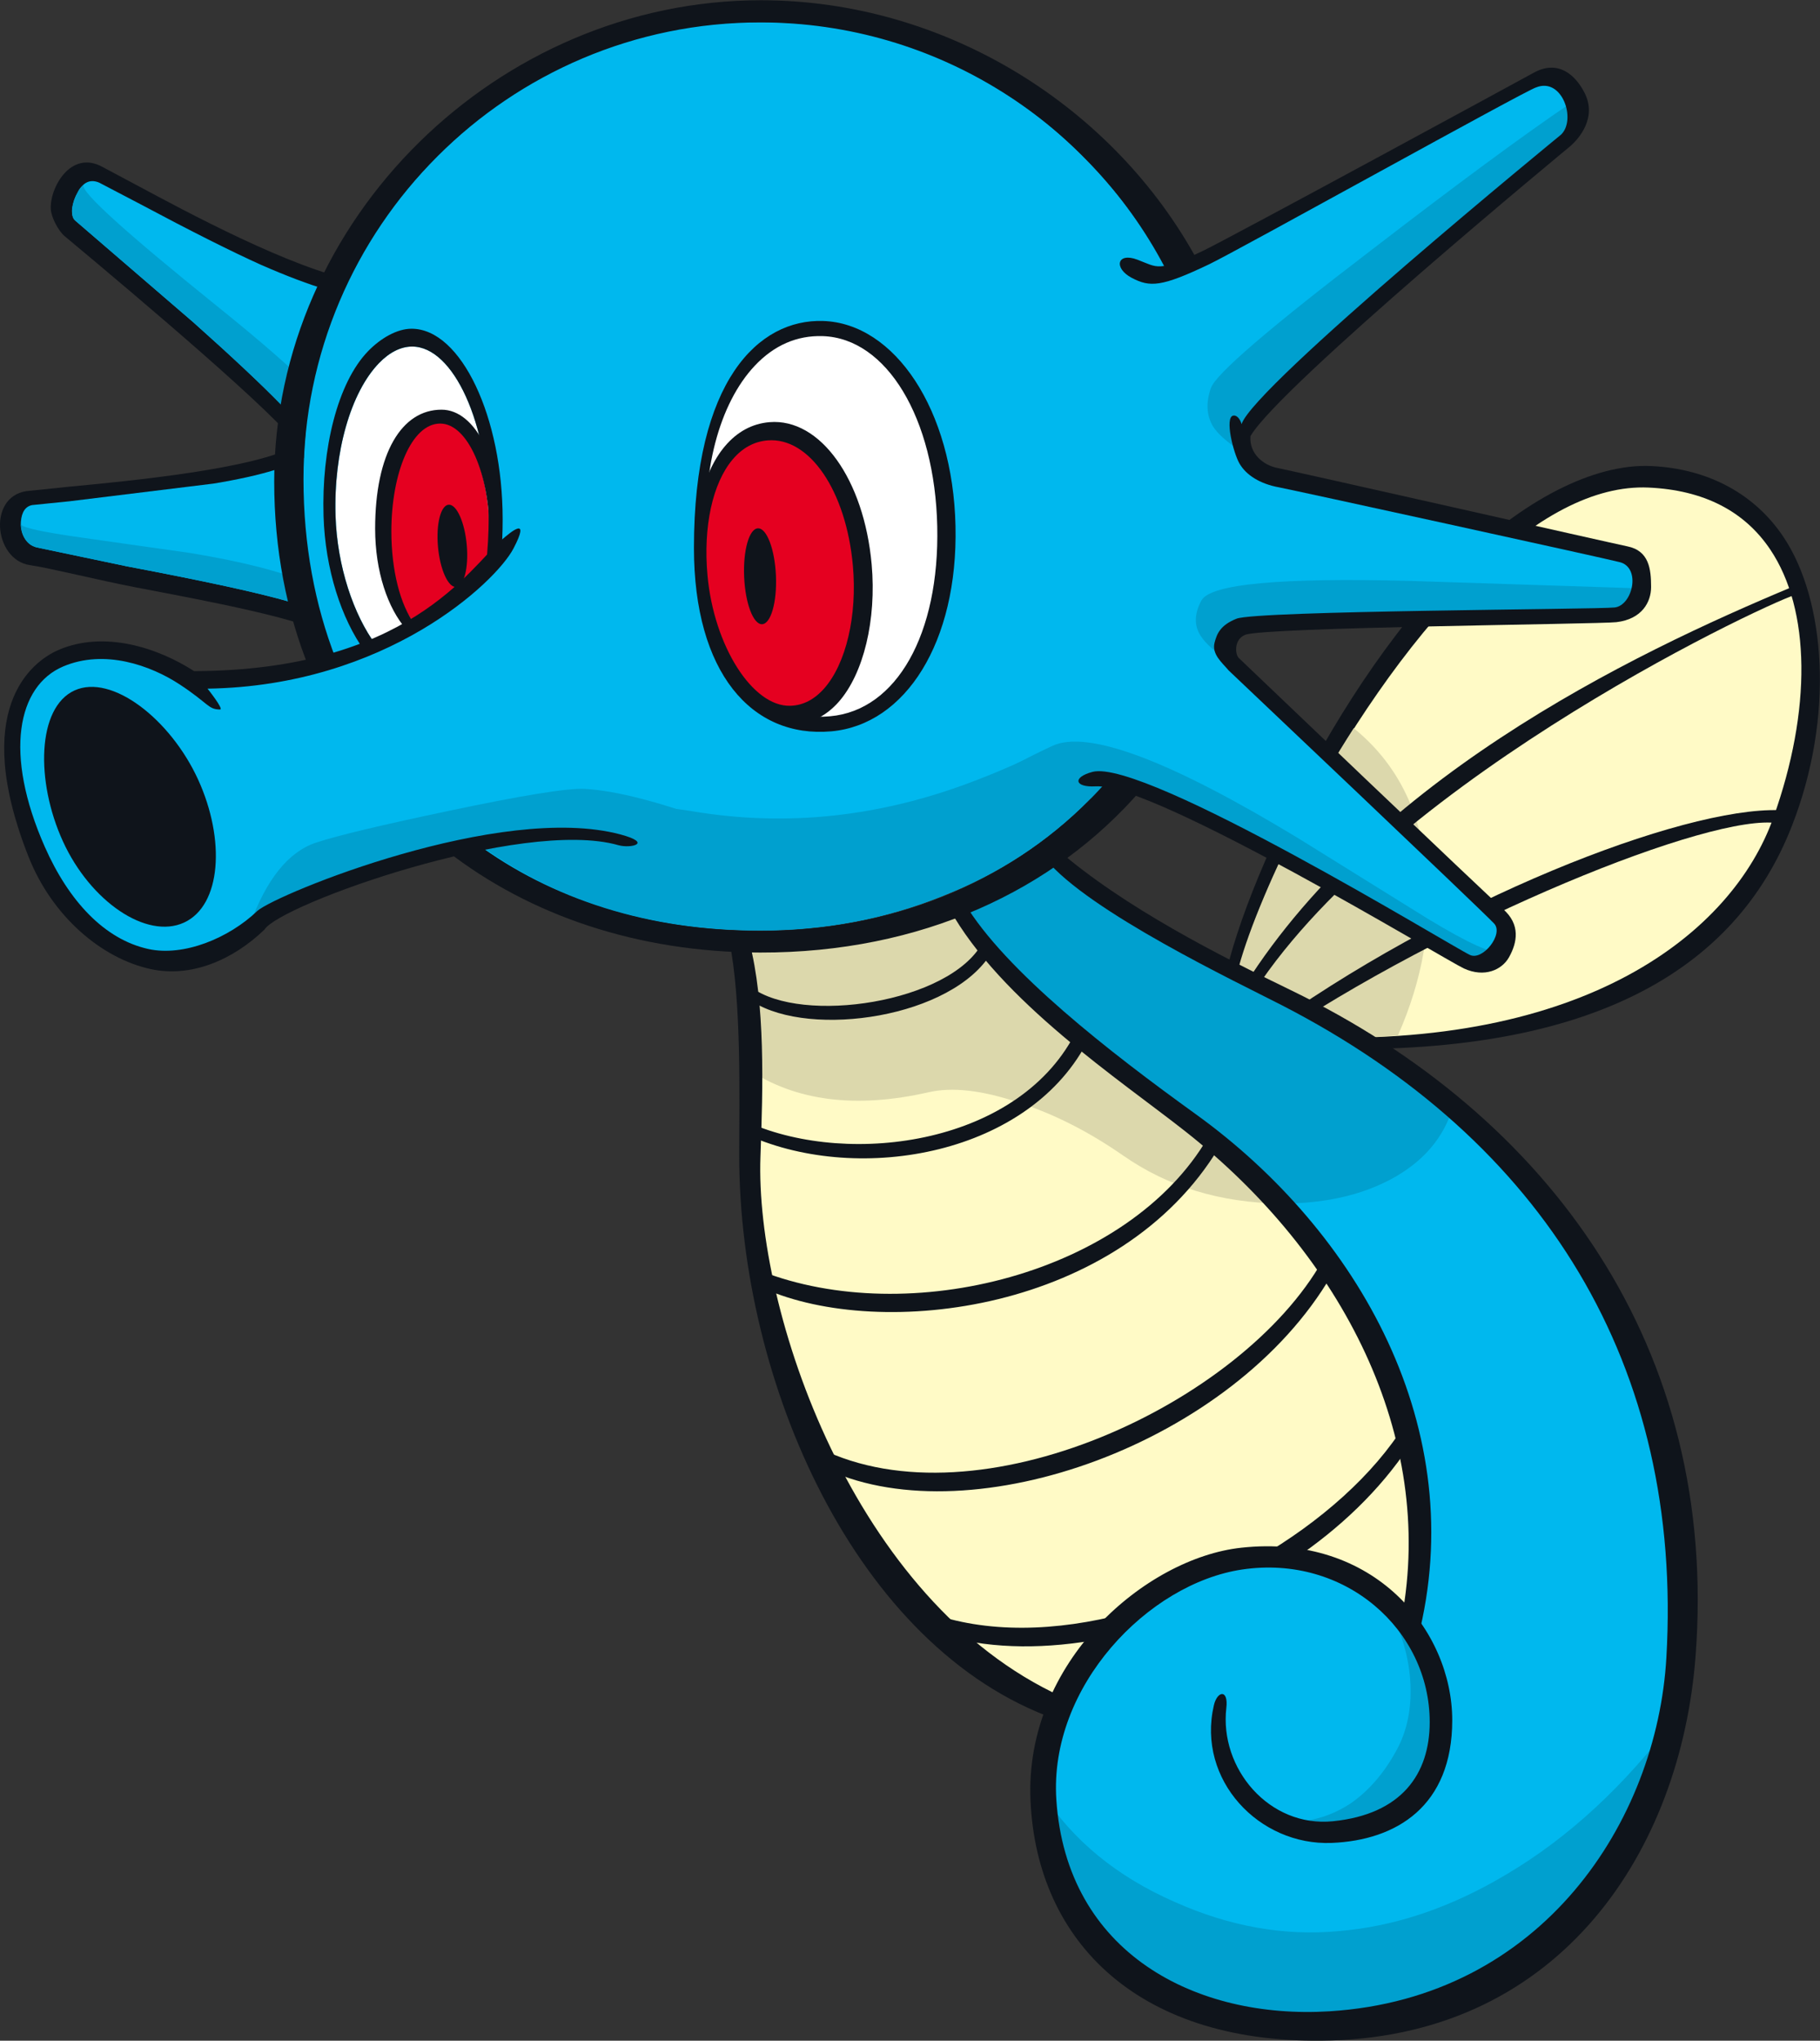 <?xml version="1.0" encoding="UTF-8"?>
<svg version="1.1" viewBox="0 0 143.99 161.42" xmlns="http://www.w3.org/2000/svg">
 <rect x="0" y="0" width="143.99" height="161.42" fill="#333333" stroke="none"/>
 <defs>
  <clipPath id="clipPath2746">
   <path d="M 0,841.89 H 595.28 V 0 H 0 Z"/>
  </clipPath>
  <clipPath id="clipPath2761">
   <path d="M 0,841.89 H 595.28 V 0 H 0 Z"/>
  </clipPath>
  <clipPath id="clipPath2776">
   <path d="M 0,841.89 H 595.28 V 0 H 0 Z"/>
  </clipPath>
  <clipPath id="clipPath2791">
   <path d="M 0,841.89 H 595.28 V 0 H 0 Z"/>
  </clipPath>
  <clipPath id="clipPath2836">
   <path d="M 0,841.89 H 595.28 V 0 H 0 Z"/>
  </clipPath>
  <clipPath id="clipPath2866">
   <path d="M 0,841.89 H 595.28 V 0 H 0 Z"/>
  </clipPath>
  <clipPath id="clipPath2881">
   <path d="M 0,841.89 H 595.28 V 0 H 0 Z"/>
  </clipPath>
  <clipPath id="clipPath2896">
   <path d="M 0,841.89 H 595.28 V 0 H 0 Z"/>
  </clipPath>
  <clipPath id="clipPath2911">
   <path d="M 0,841.89 H 595.28 V 0 H 0 Z"/>
  </clipPath>
  <clipPath id="clipPath2926">
   <path d="M 0,841.89 H 595.28 V 0 H 0 Z"/>
  </clipPath>
  <clipPath id="clipPath2941">
   <path d="M 0,841.89 H 595.28 V 0 H 0 Z"/>
  </clipPath>
  <clipPath id="clipPath2956">
   <path d="M 0,841.89 H 595.28 V 0 H 0 Z"/>
  </clipPath>
  <clipPath id="clipPath3016">
   <path d="M 0,841.89 H 595.28 V 0 H 0 Z"/>
  </clipPath>
  <clipPath id="clipPath3091">
   <path d="M 0,841.89 H 595.28 V 0 H 0 Z"/>
  </clipPath>
  <clipPath id="clipPath3046">
   <path d="M 0,841.89 H 595.28 V 0 H 0 Z"/>
  </clipPath>
  <clipPath id="clipPath3061">
   <path d="M 0,841.89 H 595.28 V 0 H 0 Z"/>
  </clipPath>
  <clipPath id="clipPath2971">
   <path d="M 0,841.89 H 595.28 V 0 H 0 Z"/>
  </clipPath>
  <clipPath id="clipPath2986">
   <path d="M 0,841.89 H 595.28 V 0 H 0 Z"/>
  </clipPath>
  <clipPath id="clipPath3001">
   <path d="M 0,841.89 H 595.28 V 0 H 0 Z"/>
  </clipPath>
  <clipPath id="clipPath3031">
   <path d="M 0,841.89 H 595.28 V 0 H 0 Z"/>
  </clipPath>
  <clipPath id="clipPath3076">
   <path d="M 0,841.89 H 595.28 V 0 H 0 Z"/>
  </clipPath>
  <clipPath id="clipPath2566">
   <path d="M 0,841.89 H 595.28 V 0 H 0 Z"/>
  </clipPath>
  <clipPath id="clipPath2581">
   <path d="M 0,841.89 H 595.28 V 0 H 0 Z"/>
  </clipPath>
  <clipPath id="clipPath2596">
   <path d="M 0,841.89 H 595.28 V 0 H 0 Z"/>
  </clipPath>
  <clipPath id="clipPath3106">
   <path d="M 0,841.89 H 595.28 V 0 H 0 Z"/>
  </clipPath>
  <clipPath id="clipPath3121">
   <path d="M 0,841.89 H 595.28 V 0 H 0 Z"/>
  </clipPath>
  <clipPath id="clipPath3136">
   <path d="M 0,841.89 H 595.28 V 0 H 0 Z"/>
  </clipPath>
  <clipPath id="clipPath2611">
   <path d="M 0,841.89 H 595.28 V 0 H 0 Z"/>
  </clipPath>
  <clipPath id="clipPath5587">
   <path d="M 0,841.89 H 595.28 V 0 H 0 Z"/>
  </clipPath>
 </defs>
 <g>
  <path transform="matrix(.334 0 0 -.334 -27.122 225.74)" d="m426.18 541.92c-31.557-31.28-56.541-89.219-55.917-106.78 0.235-6.588 3.988-6.763 17.947-7.413 69.908-3.25 104.17 18.679 117.41 52.446 10.201 26.013 8.03 53.666-2.015 68.609-6.638 9.884-17.496 16.1-31.36 16.719-13.464 0.597-30.371-8.02-46.069-23.58" clip-path="url(#clipPath2746)" fill="#0f141b"/>
  <path transform="matrix(.334 0 0 -.334 -27.122 225.74)" d="m429.7 538.61c15.154 15.024 29.281 22.355 41.984 21.791 12.988-0.579 22.69-5.513 28.839-14.666 9.581-14.253 9.852-38.006 0.733-63.54-9.694-27.153-44.452-55.03-112.92-51.846-14.291 0.667-15.305 0.982-15.444 4.886-0.61 17.125 25.693 72.528 56.811 103.38" clip-path="url(#clipPath2761)" fill="#fffac6"/>
  <path transform="matrix(.334 0 0 -.334 -27.122 225.74)" d="m93.238 626.3c0.133-1.977 1.839-5.159 3.268-6.35 18.182-15.153 50.714-42.69 55.071-49.498-9.843-5.645-39.524-8.474-54.126-9.859l-9.051-0.938c-10.303-0.525-8.826-16.364-0.111-17.62 4.673-0.674 16.084-3.539 25.211-5.296 14.854-2.856 42.302-7.823 46.397-12.039-8.125-10.84-37.517-28.646-47.585-34.337-2.565-1.448-3.951-3.836-3.951-6.488 0-1.223 0.292-2.497 0.898-3.763 2.021-4.214 7.235-7.328 12.469-5.241 9.776 3.901 55.031 9.69 70.602 6.098 1.1-0.255 3.235-0.318 5.173 2.099 9.699 12.124 6.522 77.907-8.157 108.45-5.44 11.32-11.058 17.254-18.541 17.254-12.463 0-37.615 12.794-52.021 20.466l-13.213 7.047c-7.658 4.304-12.663-5.053-12.333-9.984" clip-path="url(#clipPath2836)" fill="#0f141b"/>
 </g>
 <path d="m107.1 57.6q5 4.05 5.75 11.15 0.7 6.45-2.25 13.15-3.3 0.25-8.05 0.1l-4.35-0.45q-0.75-0.25-0.8-1.2-0.1-3 2.6-9.4 2.8-6.65 7.1-13.35" fill="#dcd8ac"/>
 <path d="m94.154 88.7q7.85 4.95 13.7 16.15 6.85 13.05 3.55 23.45-2.05-2.95-5.8-4.3-3.7-1.35-7.8-0.75-9.8 1.55-13.8 11.9-12.4-4.6-19.15-19.7-5.6-12.45-5.6-26.65 0-9.15-0.7-14.3l9.3-0.7q5.45-0.9 7.9-2.25 2.2 3.55 7.7 8.7 5.55 5.15 10.7 8.45" fill="#fffac6"/>
 <path d="m86.204 82.75q-7.15-5.95-10.45-11.2 1.5-0.55 7.45-3.95 6.75 5.8 17.3 10.6 10.6 4.85 18.65 13.45 9.95 10.6 12.6 24.05 4.2 20.9-4.1 32.95-7.05 10.3-20.3 11.35-11.4 0.95-18.3-4.35-6.4-4.95-6.55-13.15-0.1-6.9 4.65-12.7 5.05-6.15 12.4-6.6 3.95-0.2 7.25 1.35 3.2 1.5 4.7 4.1 2.25-7.35-0.65-17.2-3.45-11.6-12.6-19.2l-12.05-9.5" fill="#00b8ee"/>
 <path transform="matrix(.334 0 0 -.334 -27.122 225.74)" d="m373.08 437.6 2.277-1.311c30.044 52.133 121.94 95.681 131.2 98.769l-0.488 1.958c-38.339-16.003-102.55-46.605-132.99-99.416" clip-path="url(#clipPath2776)" fill="#0f141b"/>
 <path transform="matrix(.334 0 0 -.334 -27.122 225.74)" d="m379.63 431 1.476-2.17c42.893 29.165 105.73 54.653 121.26 52.064l0.301 3.107c-22.957 0.741-79.652-21.32-123.04-53.001" clip-path="url(#clipPath2791)" fill="#0f141b"/>
 <g fill="#00a0cf">
  <path d="m82.504 141.9q3.6 5.55 10.45 8.55 6.5 2.9 12.95 2.3 6.7-0.55 13.3-4.5 7.35-4.35 13.35-12.35-2.5 11.25-9.6 17.6-6.45 5.75-15.6 6.5-11.4 0.95-18.3-4.35-6.4-4.95-6.55-13.15v-0.6"/>
  <path d="m110.2 127.85q3.2 2.8 3.85 6.4 0.45 2.7-0.55 5.15-1.65 3.85-5.25 4.95l-6.15-0.25q2.55 0 4.75-1.45 2.1-1.45 3.55-4.05 1.15-2 1.2-4.6 0.05-3.1-1.4-6.15"/>
  <path d="m98.254 92.25-12.05-9.5q-7.15-5.95-10.45-11.2 1.5-0.55 7.45-3.95 6.75 5.8 17.3 10.6 7.85 3.6 14.45 9.35-1.1 3.7-4.95 5.75-3.6 1.9-8.6 1.9l-3.15-2.95"/>
 </g>
 <path d="m83.454 80.25q5.55 5.15 10.7 8.45 3.45 2.2 7.15 6.5-7.15-0.1-12.45-3.8-4.1-2.85-8.3-4.2-4.3-1.45-7.1-0.8-8.6 1.95-14.25-1.8-0.1-6.05-0.65-10.1l9.3-0.7q5.45-0.9 7.9-2.25 2.2 3.55 7.7 8.7" fill="#dcd8ac"/>
 <path d="m29.604 23.6q3.05 0 5.45 5.05 3.45 7.15 4.25 20.05 0.75 12.25-1.4 14.95-0.2 0.3-0.55 0.3-3.7-0.85-12.85 0.05-8.5 0.9-11.4 2l-1.6-0.05q-0.75-0.35-1.1-1.1-0.6-1.25 0.55-1.9 3.95-2.3 8.2-5.2 6.5-4.55 8.25-7.15l0.15-0.25-0.1-0.25q-0.4-1.3-4.55-2.5-3.6-1.05-12.85-2.8l-7.15-1.5q-0.65-0.15-1-0.8-0.3-0.55-0.25-1.25 0.1-1.15 0.9-1.3l2.95-0.3 11.4-1.4q5.75-0.95 7.65-2.35l0.3-0.25-0.05-0.35q-0.25-1.55-9.5-9.8l-9.35-8.05q-0.3-0.25-0.25-0.95 0.1-0.7 0.45-1.3 0.65-1.2 1.7-0.75l3.25 1.7q6 3.2 9.55 4.8 6.05 2.65 8.95 2.65" fill="#00b8ee"/>
 <path d="m22.904 47.6q-3.6-1.05-12.85-2.8l-7.15-1.5q-1.15-0.35-1.25-1.8 0.4 0.4 4.65 1l8.8 1.25q12.3 2.05 11.9 5.2 1.45 1.45-0.7 2.95l1.1-1.3 0.15-0.25-0.1-0.25q-0.4-1.3-4.55-2.5" fill="#00a0cf"/>
 <path d="m6.604 14.65q-0.25 0.85 10.55 9.55 10.7 8.6 9.85 10.15 0.5 0.45-2.2 1v-0.05q-0.25-1.55-9.5-9.8l-9.35-8.05q-0.3-0.25-0.25-0.95 0.1-0.7 0.45-1.3 0.15-0.35 0.45-0.55" fill="#00a0cf"/>
 <path d="m96.254 37.9q0 7.3-2.6 13.85t-7.45 11.5q-4.95 5-11.7 7.65-6.75 2.7-14.35 2.7-15.95 0-26.05-9.95-10.1-10-10.1-25.75 0-14.95 10.6-25.55t25.55-10.6 25.5 10.6q10.6 10.6 10.6 25.55" fill="#00b8ee"/>
 <path d="m87.104 56.65q-0.5 0.7-0.35 3.35 0.15 2.55-0.55 3.25-4.95 5-11.7 7.65-6.75 2.7-14.35 2.7-12.6 0-21.85-6.5 5.9-2.4 9-2.95 3.35-0.65 7.35 0 11.4 1.95 22.75-2.5 5.7-2.2 9.7-5" fill="#00a0cf"/>
 <path d="m31.704 68.15q-9.5 2.95-11.75 4.9-4.15 4-9.2 2.35-5.15-1.7-7.75-8.25-2.5-6.25-1.8-10.35 0.65-3.6 3.65-4.9 2.3-1 5.2-0.4 2.65 0.5 5.15 2.15 10.55 0 17.35-3.85 4.15-2.3 7.55-6.75 1.1-1.4 3.95 2.45 2.6 3.5 5 8.95 2.5 5.75 2.75 9.15 0.3 4-2.8 2.95-5.75-1.95-17.3 1.6" fill="#00b8ee"/>
 <path d="m25.004 66.65q2.6-0.85 10.45-2.5 8.75-1.85 10.8-1.75 3.75 0.2 10.75 2.8 2.1 0.75-1.9 1.45-3.95 0.65-6.1-0.1-5.75-1.95-17.3 1.6-9.5 2.95-11.75 4.9l-0.2 0.15q1.95-5.45 5.25-6.55" fill="#00a0cf"/>
 <path d="m127.8 48.6-15.05 0.3-14.45 0.75q-1.75 0.65-1.45 1.7l1.05 1.6 10.1 9.8 10.5 9.8q1.1 0.7 0.25 2.5-0.85 1.85-2.7 1l-14.7-8.6q-11.8-6.7-14.8-5.85-4 1.15-5.5-5.35-1.3-5.65-0.35-14.65 0.95-8.8 3.35-14.75 2.65-6.55 5.6-5.5l1.95 0.65 3.8-1.65 14.3-7.8q11.05-6.15 11.7-6.25 1.2-0.2 2.55 1.55 1.45 1.85-0.05 3.2l-13.65 11.45q-11.85 10.2-11.75 11.45-1.25 3.4 2.7 4.15l13.65 2.95 13.35 2.8q1.6 0.15 1.8 2.3 0.2 2.2-2.2 2.45" fill="#00b8ee"/>
 <g fill="#00a0cf">
  <path d="m124.2 8.2q1 1.65-0.3 2.85l-13.65 11.45q-11.85 10.2-11.75 11.45-0.35 1.1-0.25 1.8-1.75-1.15-2.3-2.05-0.75-1.3-0.15-3 0.55-1.65 12.8-11 10-7.7 15.6-11.5"/>
  <path d="m130.05 46.55c-0.133 1.2-0.883 1.883-2.25 2.05l-15.05 0.3-14.45 0.75c-0.633 0.233-1.117 1.033-1.45 2.4-1.033-0.733-1.7-1.4-2-2-0.367-0.733-0.32-1.594 0.2-2.55 0.713-1.311 6.25-1.817 16.55-1.55l18.45 0.6"/>
  <path d="m83.254 59c2.8-1.3 9.283 1.133 19.45 7.3l10.3 6.4c3.2 1.933 5.083 2.783 5.65 2.55-0.6 1.033-1.467 1.3-2.6 0.8l-14.7-8.6c-7.867-4.467-10.805-5.117-12.805-4.55-2.367 0.7-6.678-0.233-8.945-0.2-2.9 0.033-1.683-1.2 3.65-3.7"/>
 </g>
 <g>
  <path transform="matrix(.334 0 0 -.334 -27.122 225.74)" d="m187.04 474.35c19.656-15.284 45.253-24.019 74.224-24.07 38.103-0.068 69.6 14.674 90.249 38.524l-7.724 2.485c-1.431-1.646-2.918-3.251-4.46-4.808-19.821-20.032-47.539-31.065-78.047-31.065-26.386 2e-3 -49.473 7.546-67.468 20.86m-33.046 43.503c-4.994 12.805-7.677 27.127-7.677 42.593 0 59.658 48.535 108.19 108.19 108.19 42.141 0 78.734-24.219 96.588-59.468l7.108 2.84c-19.809 36.642-59.751 61.876-103.54 61.876-62.207 0-115.28-51.765-115.28-113.97 0-16.041 2.905-30.894 8.261-44.183z" clip-path="url(#clipPath5587)" fill="#0f141b"/>
  <path transform="matrix(.334 0 0 -.334 -27.122 225.74)" d="m444.44 658.61c-1.82-1.015-71.704-38.998-78.29-42.147-10.761-5.144-10.662-3.934-15.52-2.096-4.853 1.839-5.687-2.009-1.365-4.291 4.325-2.283 7.068-2.191 18.395 3.226 6.684 3.197 75.218 41.317 77.397 41.861 6.209 2.496 9.6-7.682 5.905-11.19 0 0-72.79-59.535-75.664-68.549-0.374 1.348-1.232 2.209-2.011 2.013-2.018-0.506 0.049-8.768 1.492-11.304 1.568-2.765 4.861-4.857 9.384-5.681 2.653-0.484 77.396-16.828 80.756-17.724 5.049-1.345 3.003-10.225-1.246-10.726-3.905-0.46-84.687-0.741-89.554-2.652-3.932-1.55-4.692-3.678-5.215-5.665-0.73-2.782 1.864-4.812 3.317-6.578 0 0 59.291-56.157 62.89-59.95 2.344-2.47-2.661-8.856-5.706-7.452-4.198 1.938-77.129 46.64-89.442 43.356-4.794-1.281-4.227-3.704 0.763-3.42 13.851 0.787 82.884-41.12 87.211-43.118 4.886-2.253 9.028-0.358 10.713 2.65 1.915 3.421 2.828 7.75-1.494 11.474-3.601 3.104-62.588 59.461-62.588 59.461-0.885 1.073-0.963 4.44 1.614 5.431 4.673 1.8 83.806 2.502 87.9 2.985 6.063 0.711 8.221 4.767 8.221 8.331v0.028c-0.011 4.131-0.422 8.553-5.639 9.598-3.23 0.646-80.024 18.035-82.735 18.529-3.459 0.629-6.848 3.412-6.525 7.568 6.806 11.777 75.916 68.803 75.916 68.803 1.853 1.685 6.297 6.623 3.162 12.625-2.184 4.185-6.263 7.829-12.042 4.604" clip-path="url(#clipPath3046)" fill="#0f141b"/>
  <path transform="matrix(.334 0 0 -.334 -27.122 225.74)" d="m196.21 541.02c0.5 3.89 0.764 8.146 0.764 12.707 0 21.719-8.31 40.067-18.145 40.067-2.641 0-5.348-1.347-7.819-3.899-6.728-6.93-10.779-21.114-10.322-36.13 0.367-12.121 4.378-23.83 9.747-30.885 0 0 22.941 11.955 25.775 18.14" clip-path="url(#clipPath2866)" fill="#fff"/>
  <path transform="matrix(.334 0 0 -.334 -27.122 225.74)" d="m196.52 540.83c0.424 2.643 0.653 5.515 0.653 8.546 0 14.436-5.249 27.334-11.701 27.334-6.781 0-12.845-12.727-12.845-26.579 0-9.276 3.423-17.714 6.876-22.195z" clip-path="url(#clipPath2956)" fill="#e50020"/>
 </g>
 <g fill="#0f141b">
  <path transform="matrix(.334 0 0 -.334 -27.122 225.74)" d="m191.77 546.76c0.476-5.379-0.676-9.814-2.554-9.904-1.884-0.092-3.795 4.196-4.271 9.575-0.471 5.381 0.676 9.818 2.558 9.91 1.884 0.089 3.794-4.198 4.267-9.581" clip-path="url(#clipPath3016)"/>
  <path transform="matrix(.334 0 0 -.334 -27.122 225.74)" d="m127.17 516.93c-8.56 5.544-21.306 9.697-32.127 5.005-6.528-2.827-20.826-14.185-7.088-48.938 5.618-14.208 17.344-24.103 28.929-26.629 9.498-2.069 19.358 2.046 26.961 9.344 3.615 5.919 60.936 26.511 83.834 19.997 2.915-0.828 8.323 0.459 0.463 2.55-28.41 7.56-81.205-14.023-85.943-18.083-6.803-6.528-17.502-10.876-25.819-9.063-10.428 2.274-18.89 11.365-24.562 24.198-9.762 22.099-6.492 38.123 4.358 42.725 9.771 4.146 20.703 0.273 27.612-4.273 6.908-4.547 6.706-5.918 9.535-5.918 0.986 0-2.959 4.931-2.959 4.931 42.408 0.658 68.327 25.275 72.462 33.185 4.138 7.91-0.56 4.018-2.915 1.944-7.413-6.528-22.033-30.808-72.741-30.975" clip-path="url(#clipPath3091)"/>
  <path transform="matrix(.334 0 0 -.334 -27.122 225.74)" d="m258.67 452.91c3.851-14.51 3.258-34.644 2.666-50.93-1.318-36.24 21.991-105.4 71.362-127.92l-1.481-5.331c-47.377 16.878-74.915 79.934-74.915 133.54 0 13.916 0.593 36.42-2.369 50.93z" clip-path="url(#clipPath3001)"/>
  <path transform="matrix(.334 0 0 -.334 -27.122 225.74)" d="m331.52 474.82c15.99-13.917 38.907-25.429 55.471-33.459 61.245-29.695 101.46-84.73 95.838-157.82-3.531-45.901-31.757-89.327-86.395-90.909-45.11-1.308-69.652 23.102-71.133 56.857-1.443 32.9 27.325 57.371 49.885 59.838 31.643 3.463 50.012-19.716 50.012-40.858 0-20.353-13.23-28.427-28.534-29.048-17.227-0.698-32.005 14.923-27.934 32.571 0.803 3.48 3.486 3.892 2.96-0.591-1.68-14.368 10.174-28.38 25.269-26.846 16.238 1.649 22.901 11.176 22.901 23.492 0 21.775-20.026 39.735-44.418 36.124-22.287-3.304-45.762-27.718-44.022-54.483 2.37-36.465 33.171-52.114 64.75-50.141 50.426 3.149 77.494 45.091 79.749 83.698 4.042 69.166-28.916 122.59-91.1 154.57-10.363 5.33-45.897 22.208-55.964 34.644z" clip-path="url(#clipPath2986)"/>
  <path transform="matrix(.334 0 0 -.334 -27.122 225.74)" d="m309.61 462.09c9.672-16.187 34.645-35.534 54.779-50.042 38.541-27.771 65.389-74.612 52.639-124.3l-3.781 4.967c7.995 42.934-13.968 85.807-51.227 115.18-15.397 12.142-43.822 30.893-55.963 52.805z" clip-path="url(#clipPath3031)"/>
  <path transform="matrix(.334 0 0 -.334 -27.122 225.74)" d="m259.18 442.03c11.936-8.889 46.984-3.685 54.73 10.54l2.158-2.287c-9.226-15.438-42.804-20.345-56.507-11.682z" clip-path="url(#clipPath3076)"/>
  <path transform="matrix(.334 0 0 -.334 -27.122 225.74)" d="m258.67 409.95c23.999-10.539 64.631-5.081 77.712 22.219l2.794-2.156c-13.731-27.734-54.298-34.691-80.506-23.112z" clip-path="url(#clipPath2566)"/>
  <path transform="matrix(.334 0 0 -.334 -27.122 225.74)" d="m370 404.21c-23.438-39.033-80.126-45.831-107.92-33.464l-0.74 4.147c35.085-13.756 87.153-0.728 106.01 31.617z" clip-path="url(#clipPath2581)"/>
  <path transform="matrix(.334 0 0 -.334 -27.122 225.74)" d="m275.36 332.89c37.506-18.557 99.984 10.462 119.18 44.564l2.072-3.554c-23.343-40.024-85.032-61.638-119.18-46.192z" clip-path="url(#clipPath2596)"/>
  <path transform="matrix(.334 0 0 -.334 -27.122 225.74)" d="m342.18 287.75c-12.936-2.452-25.542-2.436-36.297 0.485l-4.974 5.855c13.905-5.162 30.553-4.642 46.966-0.298z" clip-path="url(#clipPath3106)"/>
  <path transform="matrix(.334 0 0 -.334 -27.122 225.74)" d="m415.02 333.45c-6.947-10.508-16.553-19.626-27.506-26.983l-8.214 0.455c14.752 8.575 27.295 19.731 34.68 31.631z" clip-path="url(#clipPath3121)"/>
  <path transform="matrix(.334 0 0 -.334 -27.122 225.74)" d="m199.69 543.54c0.23 2.065 0.35 4.237 0.35 6.497 0 16.425-6.124 28.81-14.251 28.81-9.441 0-15.727-10.324-15.727-28.182 0-10.13 2.992-18.853 7.364-23.811l1.977 1.22c-3.393 4.51-5.495 12.749-5.495 21.932 0 13.852 4.784 25.555 11.565 25.555 6.452 0 11.701-11.745 11.701-26.182 0-2.805-0.195-5.474-0.56-7.951z" clip-path="url(#clipPath2611)"/>
  <path transform="matrix(.334 0 0 -.334 -27.122 225.74)" d="m245.58 546.11c0-29.534 13.685-45.118 32.543-43.439 17.548 1.564 30.026 21.104 29.414 48.619-0.613 27.612-14.45 48.037-31.383 48.565-15.189 0.481-30.574-13.991-30.574-53.745" clip-path="url(#clipPath2881)"/>
 </g>
 <g>
  <path transform="matrix(.334 0 0 -.334 -27.122 225.74)" d="m248.8 546.44c-1.565 17.431 2.725 33.84 11.197 42.821 4.562 4.839 9.971 7.196 16.074 7.006 15.157-0.476 26.573-19.417 27.14-45.041 0.568-25.506-9.624-43.584-25.361-44.987-16.988-1.512-26.487 11.636-29.05 40.201" clip-path="url(#clipPath2896)" fill="#fff"/>
  <path transform="matrix(.334 0 0 -.334 -27.122 225.74)" d="m263.49 575.89c-4.112-0.338-7.677-2.267-10.598-5.729-5.455-6.481-8.026-17.993-6.874-30.791 1.732-19.304 12.479-35.323 23.466-34.981 3.852 0.122 7.431 1.928 10.36 5.229 5.93 6.697 9.007 19.49 7.833 32.592-1.815 20.183-12.21 34.662-24.187 33.68" clip-path="url(#clipPath2911)" fill="#0f141b"/>
  <path transform="matrix(.334 0 0 -.334 -27.122 225.74)" d="m254.73 567.04c2.313 2.744 5.102 4.269 8.296 4.53 9.924 0.814 18.613-11.948 20.204-29.691 1.056-11.793-1.618-23.202-6.811-29.063-2.326-2.626-5.009-4.003-7.98-4.096-8.965-0.279-18.146 14.17-19.652 30.924-1.033 11.506 1.189 21.749 5.943 27.396" clip-path="url(#clipPath2926)" fill="#e50020"/>
 </g>
 <g fill="#0f141b">
  <path transform="matrix(.334 0 0 -.334 -27.122 225.74)" d="m257.47 539.27c0.266-6.271 2.167-11.298 4.241-11.229 2.083 0.064 3.557 5.198 3.293 11.473-0.27 6.266-2.171 11.3-4.255 11.236-2.08-0.067-3.549-5.209-3.279-11.48" clip-path="url(#clipPath2941)"/>
  <path transform="matrix(.334 0 0 -.334 -27.122 225.74)" d="m170.21 523.17c-5.261 7.083-9.169 18.639-9.531 30.598-0.456 15.016 3.594 29.2 10.322 36.13 2.471 2.552 5.178 3.899 7.819 3.899 9.835 0 18.145-18.348 18.145-40.067 0-4.168-0.221-8.083-0.64-11.695l3.559 1.737c0.254 2.86 0.385 5.893 0.385 9.086 0 24.184-9.821 45.158-21.582 45.158-3.401 0-7.281-2.209-10.293-5.313-7.267-7.491-11.036-23.184-10.551-39.032 0.381-12.64 4.24-24.374 9.713-31.941z" clip-path="url(#clipPath3136)"/>
  <path transform="matrix(.334 0 0 -.334 -27.122 225.74)" d="m128.13 491.25c6.524-14.272 5.495-29.834-3.349-33.877-8.84-4.042-22.15 4.971-28.672 19.241-6.523 14.272-6.112 31.691 2.731 35.73 8.843 4.042 22.768-6.823 29.29-21.094" clip-path="url(#clipPath3061)"/>
  <path transform="matrix(.334 0 0 -.334 -27.122 225.74)" d="m119.7 459.91c-7.273 0-16.285 7.723-20.965 17.961-2.892 6.324-4.34 13.459-3.979 19.575 0.349 5.913 2.396 10.151 5.617 11.622 0.921 0.419 1.952 0.632 3.064 0.632 7.223 0 17.116-8.79 22.057-19.598 5.825-12.75 4.81-26.234-2.223-29.447-1.077-0.494-2.28-0.745-3.571-0.745" clip-path="url(#clipPath2971)"/>
 </g>
</svg>
